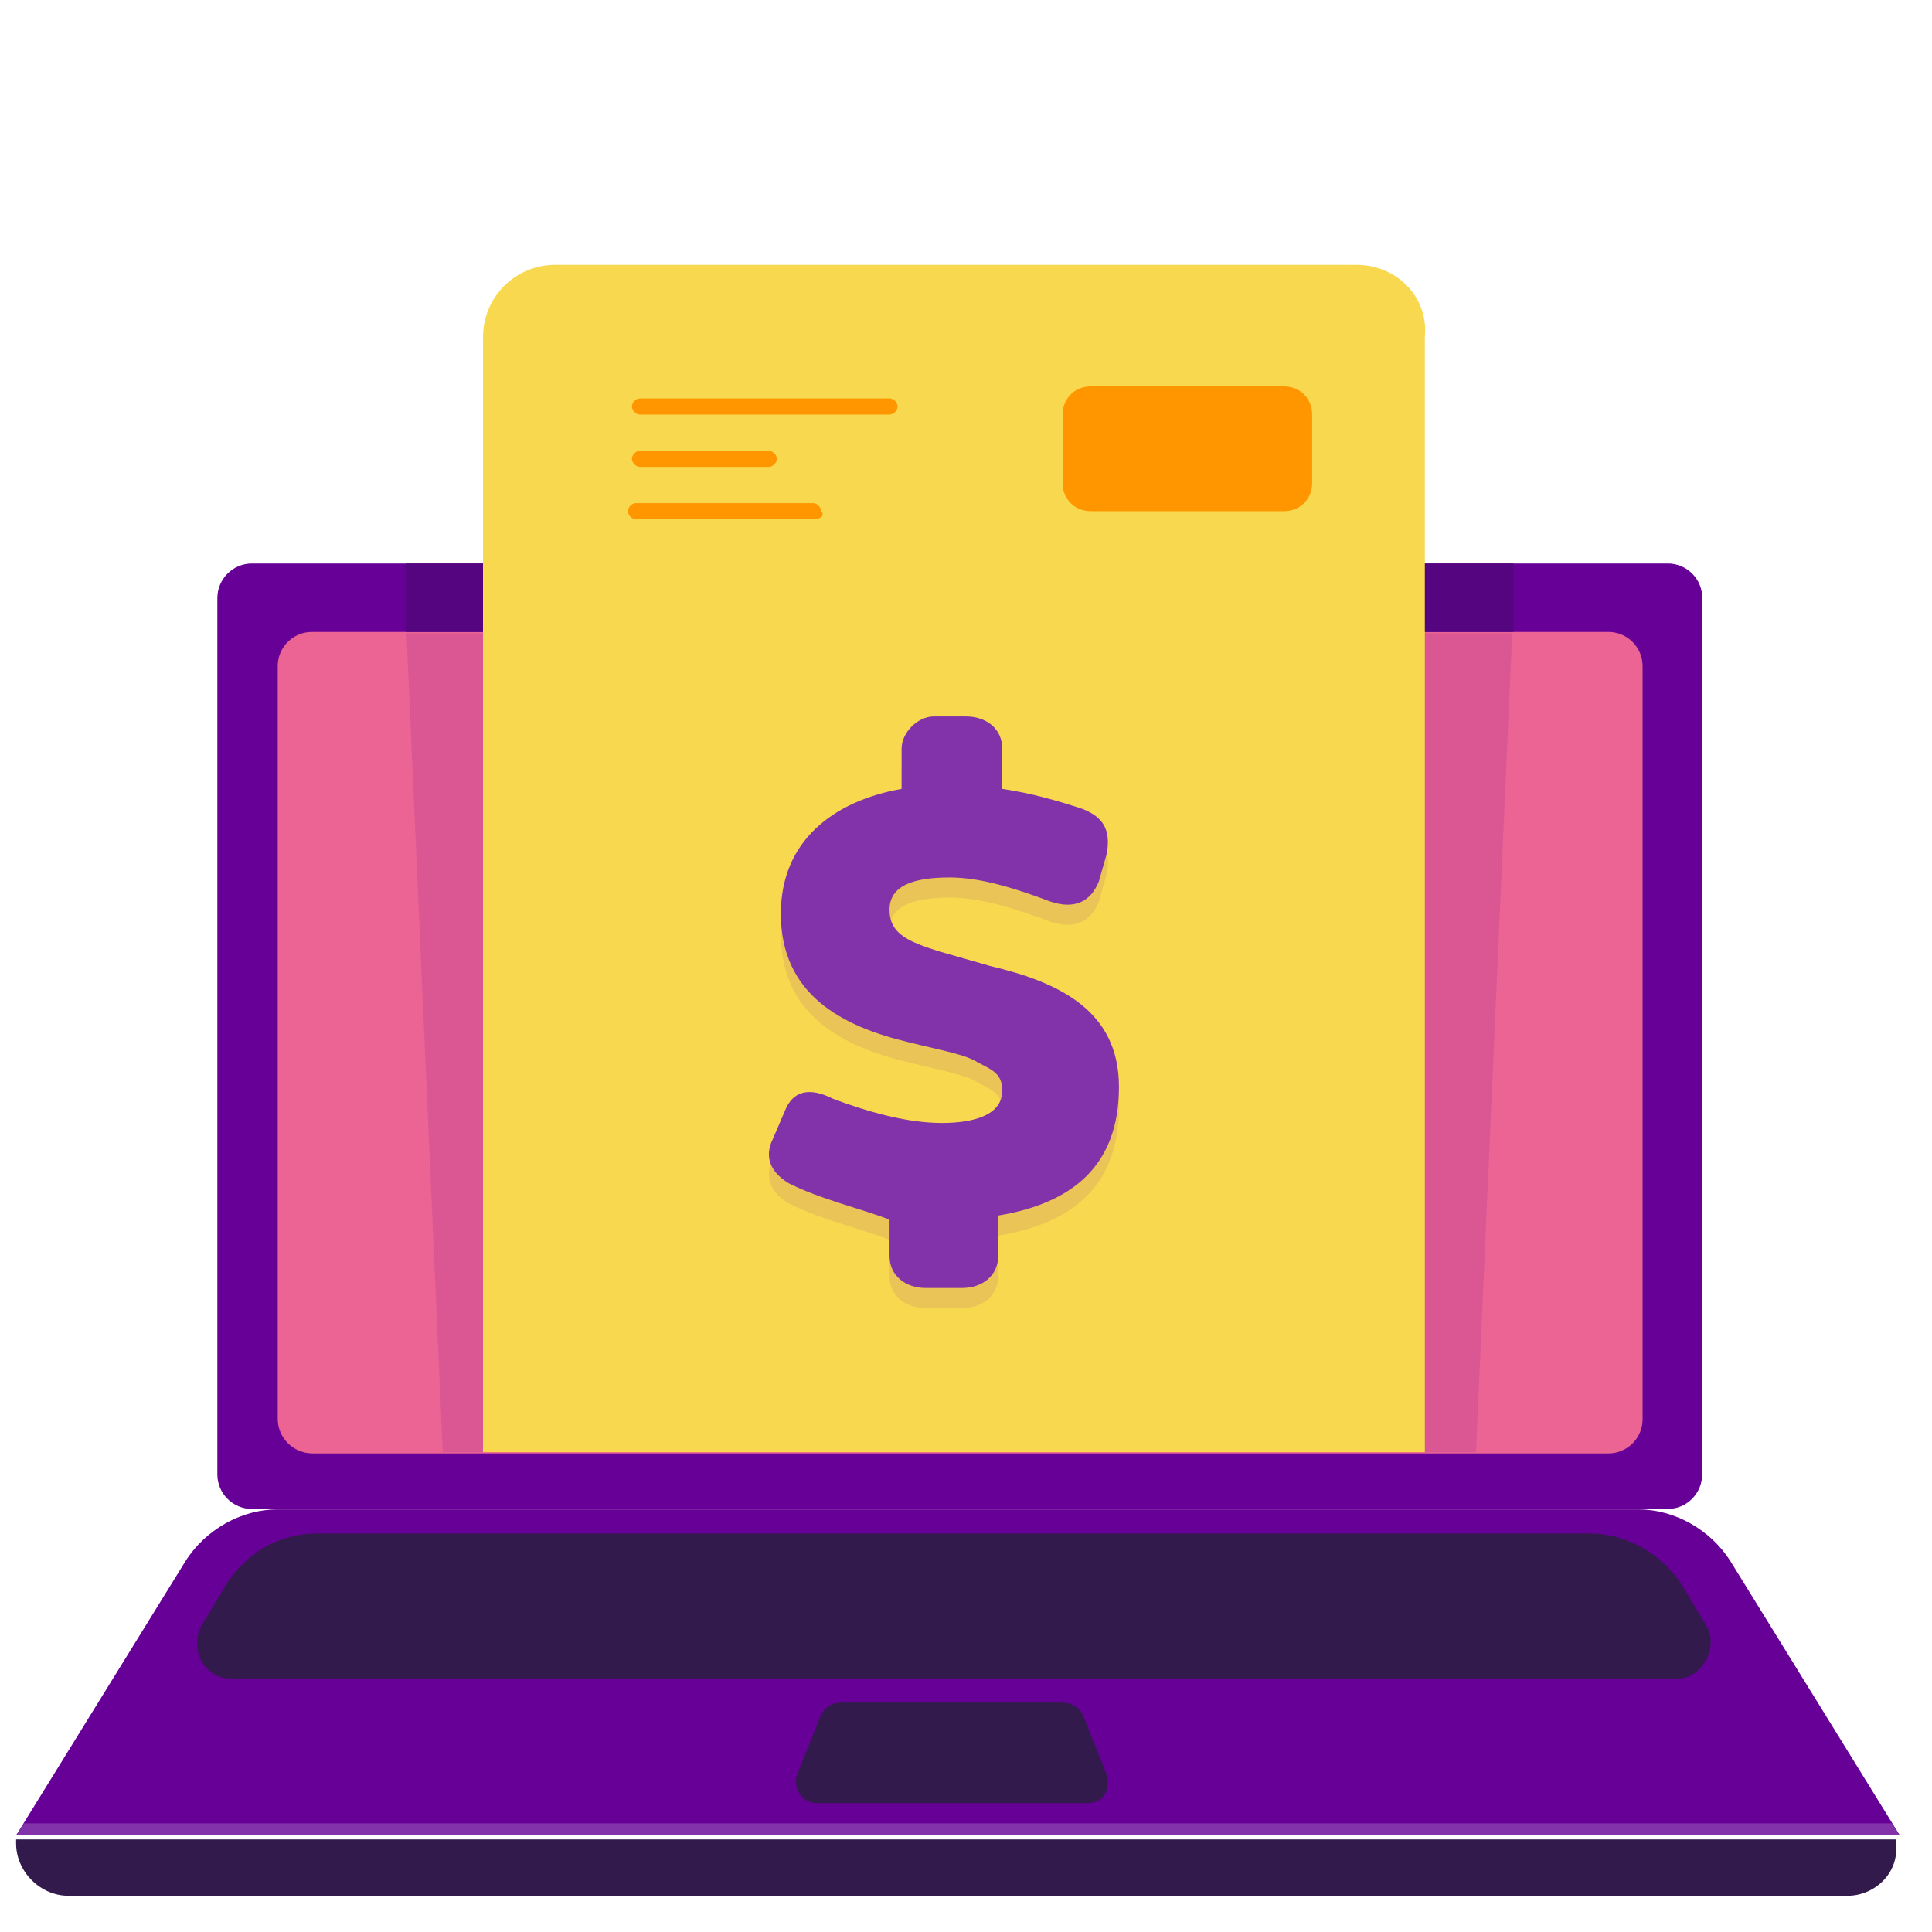 <?xml version="1.0" encoding="utf-8"?>
<!-- Generator: Adobe Illustrator 23.0.4, SVG Export Plug-In . SVG Version: 6.00 Build 0)  -->
<svg version="1.1" id="Layer_1" xmlns="http://www.w3.org/2000/svg" xmlns:xlink="http://www.w3.org/1999/xlink" x="0px" y="0px"
	 viewBox="0 0 48 48" style="enable-background:new 0 0 48 48;" xml:space="preserve">
<style type="text/css">
	.st0{fill:#660096;}
	.st1{fill:#8233AA;}
	.st2{fill:#EC6494;}
	.st3{fill:#321A4C;}
	.st4{fill:#55057F;}
	.st5{fill:#DA5794;}
	.st6{fill:#F7D84F;}
	.st7{fill:#FF9600;}
	.st8{fill:#EAC456;}
</style>
<path class="st0" d="M47.2,45.6H0.4l4.2-6.8C5.1,38,6,37.5,6.9,37.5h33.8c0.9,0,1.8,0.5,2.3,1.3C43,38.8,47.2,45.6,47.2,45.6z"/>
<path class="st1" d="M0.6,45.3l-0.2,0.3h46.8L47,45.3H0.6z"/>
<path class="st0" d="M41.44,14H6.26c-0.48,0-0.86,0.39-0.86,0.86v21.77c0,0.48,0.39,0.86,0.86,0.86h35.17
	c0.48,0,0.86-0.39,0.86-0.86V14.86C42.3,14.39,41.91,14,41.44,14z"/>
<path class="st2" d="M6.9,35.25V16.55c0-0.47,0.38-0.85,0.85-0.85h32.21c0.47,0,0.85,0.38,0.85,0.85v18.71
	c0,0.47-0.38,0.85-0.85,0.85H7.75C7.28,36.1,6.9,35.72,6.9,35.25z"/>
<path class="st3" d="M45.9,47.1H1.7c-0.7,0-1.3-0.6-1.3-1.3v-0.1h46.7v0.1C47.2,46.5,46.6,47.1,45.9,47.1z M42.4,40.4l-0.6-1
	c-0.5-0.8-1.4-1.3-2.3-1.3H7.9c-1,0-1.8,0.5-2.3,1.3l-0.6,1c-0.3,0.6,0.1,1.3,0.7,1.3h36C42.3,41.7,42.7,40.9,42.4,40.4z M27.5,44.1
	l-0.6-1.5c-0.1-0.2-0.3-0.3-0.5-0.3h-5.5c-0.2,0-0.4,0.1-0.5,0.3l-0.6,1.5c-0.1,0.3,0.1,0.7,0.5,0.7H27
	C27.4,44.8,27.6,44.5,27.5,44.1z"/>
<path class="st4" d="M10.1,14h27.5v1.7H10.1V14z"/>
<path class="st5" d="M10.1,15.73L11,36.08h25.67l0.9-20.35L10.1,15.73z"/>
<path class="st6" d="M33.7,6.58H13.8c-1,0-1.8,0.8-1.8,1.8v27.7h23.4V8.38C35.5,7.38,34.7,6.58,33.7,6.58z"/>
<g>
	<path class="st7" d="M22.1,10.3h-6.2c-0.1,0-0.2-0.1-0.2-0.2s0.1-0.2,0.2-0.2h6.2c0.1,0,0.2,0.1,0.2,0.2S22.2,10.3,22.1,10.3z"/>
</g>
<g>
	<path class="st7" d="M19.1,11.6h-3.2c-0.1,0-0.2-0.1-0.2-0.2s0.1-0.2,0.2-0.2h3.2c0.1,0,0.2,0.1,0.2,0.2S19.2,11.6,19.1,11.6z"/>
</g>
<g>
	<path class="st7" d="M20.2,12.9h-4.4c-0.1,0-0.2-0.1-0.2-0.2s0.1-0.2,0.2-0.2h4.4c0.1,0,0.2,0.1,0.2,0.2
		C20.5,12.8,20.4,12.9,20.2,12.9z"/>
</g>
<g>
	<path class="st7" d="M31.9,12.7h-4.8c-0.4,0-0.7-0.3-0.7-0.7v-1.7c0-0.4,0.3-0.7,0.7-0.7h4.8c0.4,0,0.7,0.3,0.7,0.7V12
		C32.6,12.4,32.3,12.7,31.9,12.7z"/>
</g>
<g>
	<path class="st8" d="M19.6,29.9c-0.5-0.3-0.6-0.7-0.4-1.1l0.3-0.7c0.2-0.5,0.6-0.6,1.2-0.3c0.8,0.3,1.8,0.6,2.7,0.6
		c0.8,0,1.5-0.2,1.5-0.8c0-0.4-0.2-0.5-0.6-0.7c-0.3-0.2-0.9-0.3-1.7-0.5c-1.7-0.4-3.2-1.2-3.2-3.2c0-1.8,1.3-2.8,3-3.1v-1
		c0-0.4,0.4-0.8,0.8-0.8H24c0.5,0,0.9,0.3,0.9,0.8v1c0.7,0.1,1.4,0.3,2,0.5c0.5,0.2,0.7,0.5,0.6,1.1l-0.2,0.7
		c-0.2,0.5-0.6,0.7-1.2,0.5c-0.8-0.3-1.7-0.6-2.5-0.6c-0.9,0-1.5,0.2-1.5,0.8c0,0.8,0.8,0.9,2.5,1.4c1.7,0.4,3.2,1.1,3.2,3
		c0,2-1.2,2.9-3,3.2v1c0,0.5-0.4,0.8-0.9,0.8H23c-0.5,0-0.9-0.3-0.9-0.8v-0.9C21.3,30.5,20.4,30.3,19.6,29.9z"/>
</g>
<g>
	<path class="st1" d="M19.6,29.4c-0.5-0.3-0.6-0.7-0.4-1.1l0.3-0.7c0.2-0.5,0.6-0.6,1.2-0.3c0.8,0.3,1.8,0.6,2.7,0.6
		c0.8,0,1.5-0.2,1.5-0.8c0-0.4-0.2-0.5-0.6-0.7c-0.3-0.2-0.9-0.3-1.7-0.5c-1.7-0.4-3.2-1.2-3.2-3.2c0-1.8,1.3-2.8,3-3.1v-1
		c0-0.4,0.4-0.8,0.8-0.8H24c0.5,0,0.9,0.3,0.9,0.8v1c0.7,0.1,1.4,0.3,2,0.5c0.5,0.2,0.7,0.5,0.6,1.1l-0.2,0.7
		c-0.2,0.5-0.6,0.7-1.2,0.5c-0.8-0.3-1.7-0.6-2.5-0.6c-0.9,0-1.5,0.2-1.5,0.8c0,0.8,0.8,0.9,2.5,1.4c1.7,0.4,3.2,1.1,3.2,3
		c0,2-1.2,2.9-3,3.2v1c0,0.5-0.4,0.8-0.9,0.8H23c-0.5,0-0.9-0.3-0.9-0.8v-0.9C21.3,30,20.4,29.8,19.6,29.4z"/>
</g>
</svg>
